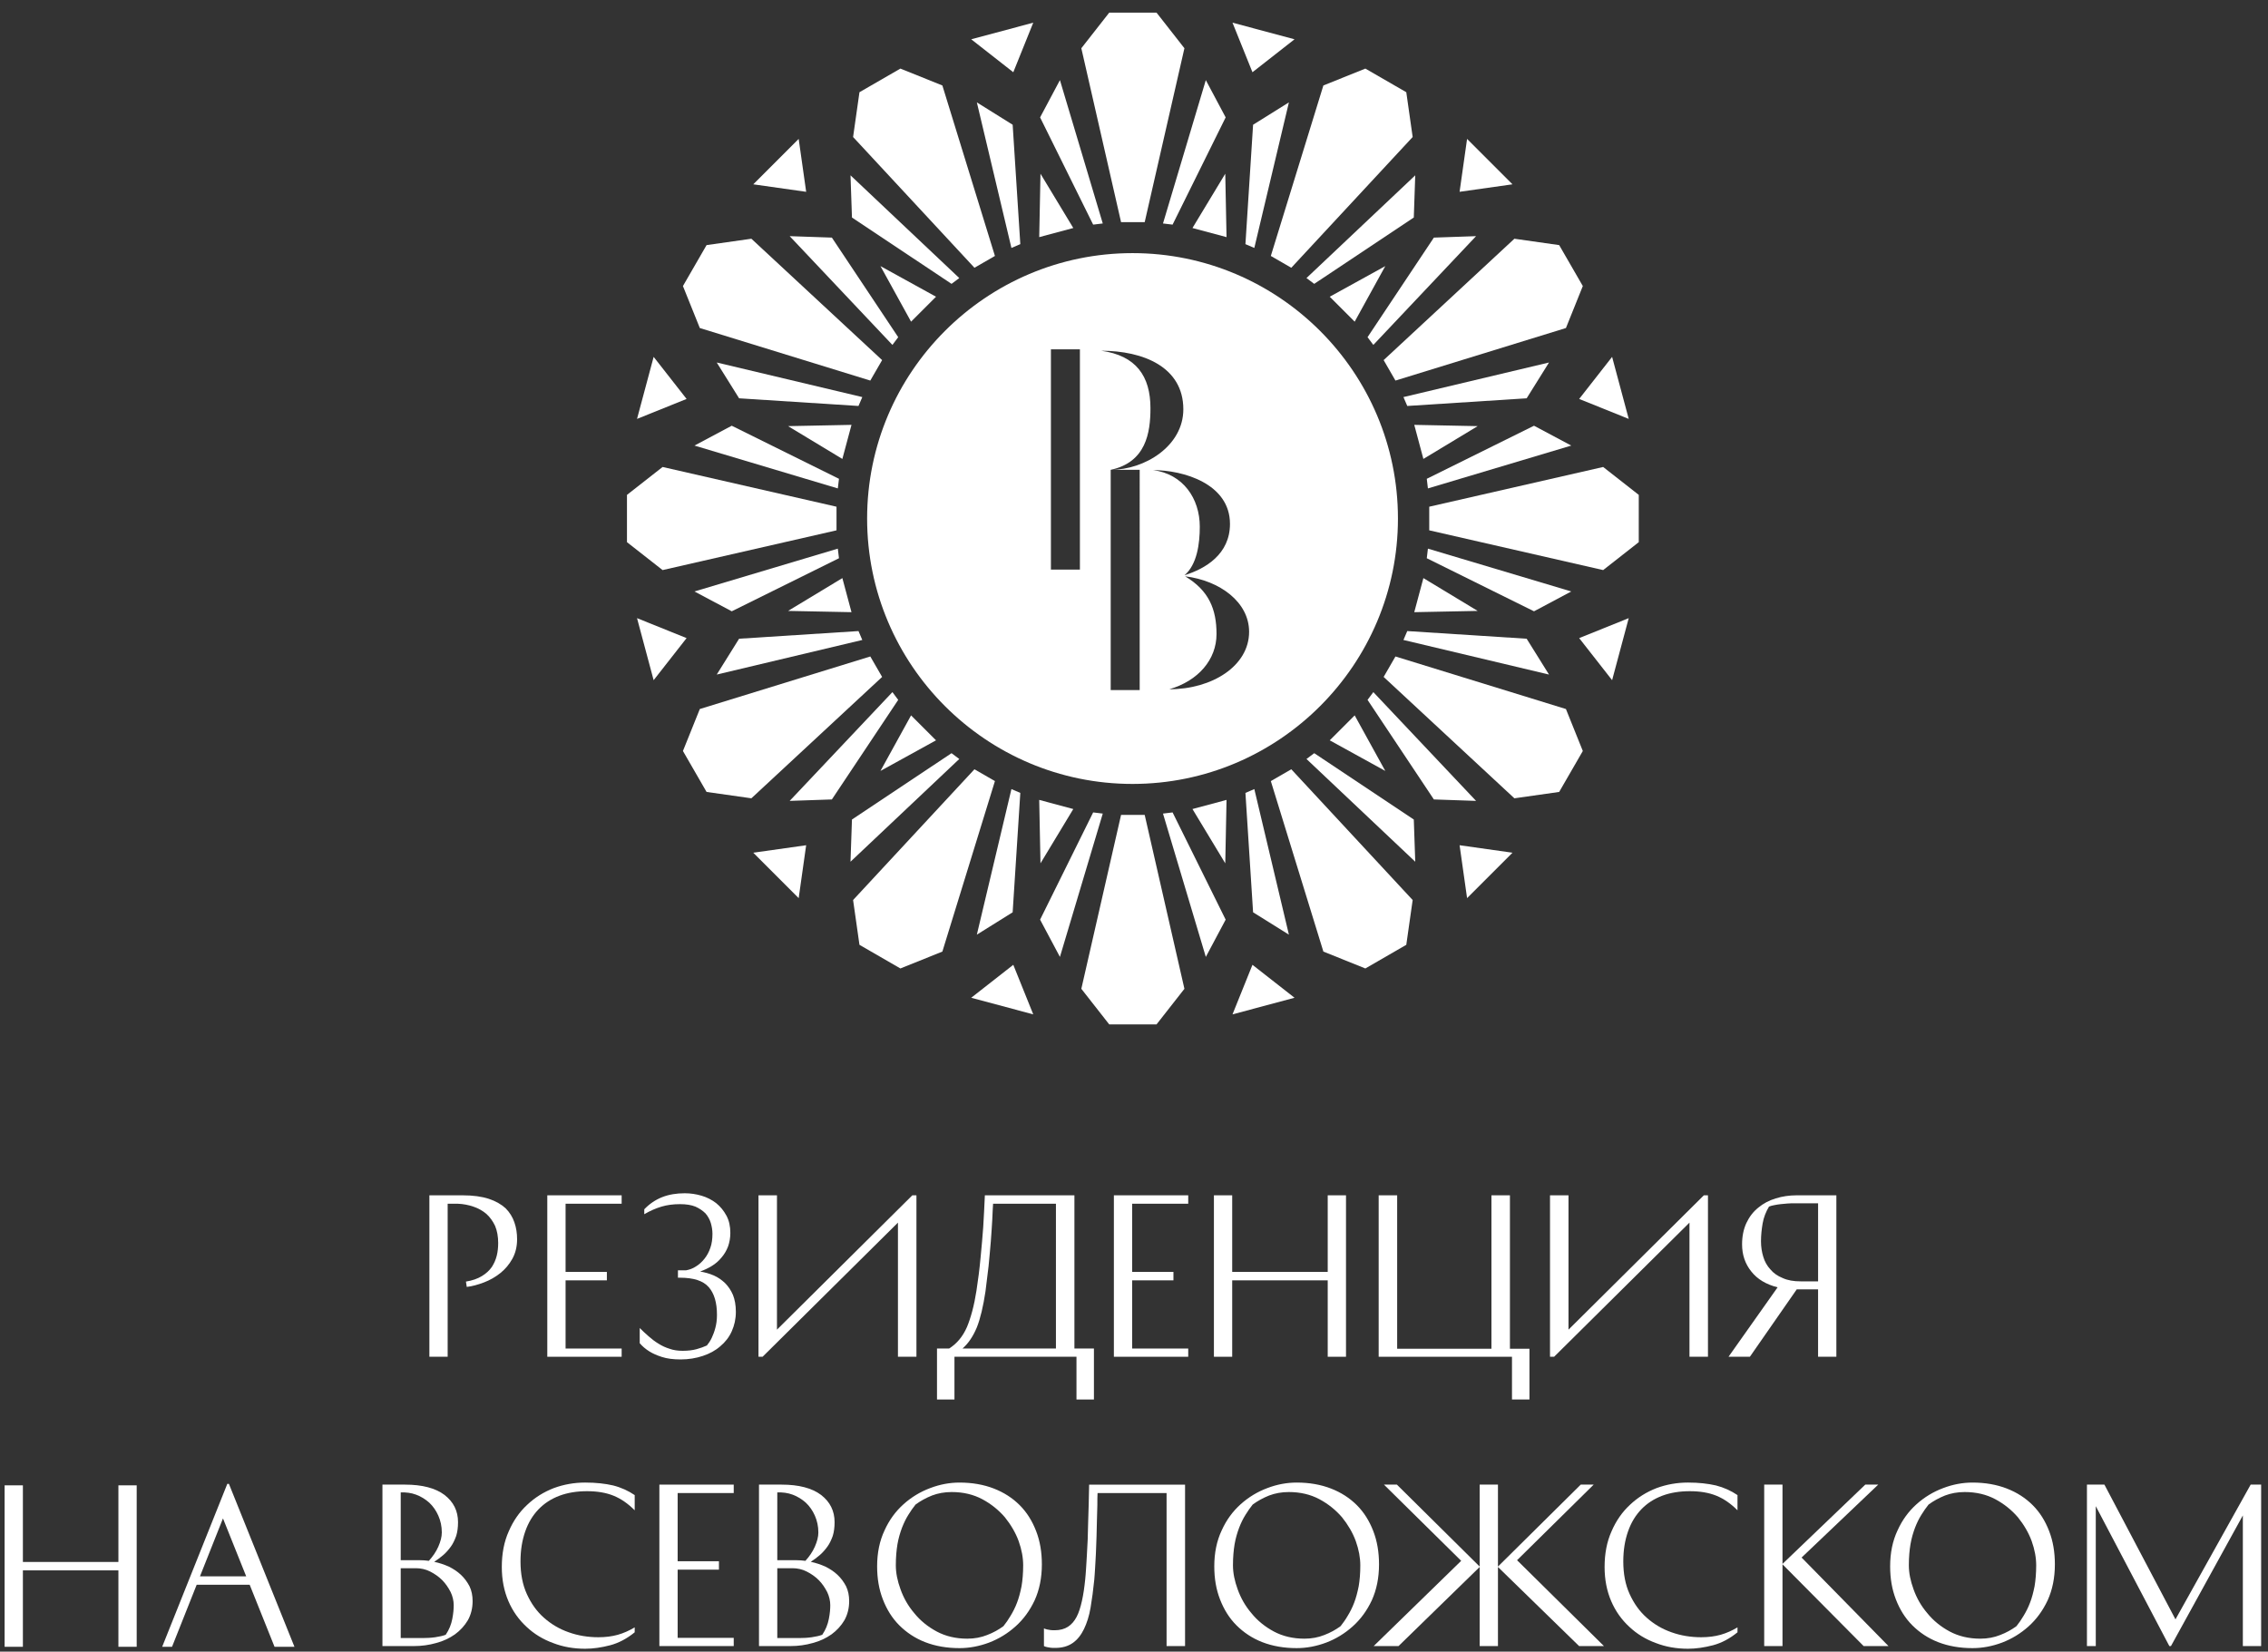 <?xml version="1.0" encoding="utf-8"?>
<!-- Generator: Adobe Illustrator 16.0.0, SVG Export Plug-In . SVG Version: 6.00 Build 0)  -->
<!DOCTYPE svg PUBLIC "-//W3C//DTD SVG 1.1//EN" "http://www.w3.org/Graphics/SVG/1.1/DTD/svg11.dtd">
<svg version="1.1" id="Слой_1" xmlns="http://www.w3.org/2000/svg" xmlns:xlink="http://www.w3.org/1999/xlink" x="0px" y="0px"
	 width="299.583px" height="218.167px" viewBox="0 0 299.583 218.167" enable-background="new 0 0 299.583 218.167"
	 xml:space="preserve">
<rect x="0" y="0" width="299.583" height="218.167" fill="#333333" stroke="none"/>
<g>
	<path fill="#FFFFFF" d="M67.679,166.274c0.406-0.732,0.625-1.6,0.625-2.578c0-0.785-0.109-1.52-0.354-2.225
		c-0.244-0.705-0.624-1.328-1.166-1.871c-0.571-0.516-1.303-0.949-2.226-1.248s-2.062-0.461-3.445-0.461h-4.396v21.326h2.415
		v-20.215h1.329c0.733,0.027,1.412,0.162,2.062,0.381c0.651,0.217,1.221,0.543,1.709,0.949c0.489,0.434,0.869,0.977,1.167,1.602
		c0.271,0.65,0.407,1.41,0.407,2.252c0,0.568-0.054,1.139-0.189,1.682c-0.136,0.543-0.353,1.031-0.651,1.492
		c-0.325,0.463-0.759,0.867-1.303,1.193c-0.57,0.354-1.274,0.598-2.116,0.734l0.109,0.703c0.733-0.08,1.492-0.299,2.279-0.596
		c0.787-0.299,1.492-0.705,2.144-1.221C66.73,167.659,67.272,167.008,67.679,166.274z"/>
	<polygon fill="#FFFFFF" points="82.115,178.131 74.708,178.131 74.708,169.124 80.162,169.124 80.162,168.01 74.708,168.01 
		74.708,159.002 82.115,159.002 82.115,157.891 72.293,157.891 72.293,179.217 82.115,179.217 	"/>
	<path fill="#FFFFFF" d="M95.764,169.475c-0.434-0.406-0.923-0.758-1.492-1.002c-0.57-0.246-1.167-0.408-1.791-0.516
		c0.542-0.191,1.058-0.436,1.547-0.734c0.489-0.297,0.923-0.678,1.275-1.111c0.353-0.408,0.651-0.896,0.869-1.465
		c0.19-0.543,0.299-1.141,0.299-1.791c0-0.869-0.164-1.629-0.516-2.279s-0.787-1.193-1.357-1.654
		c-0.569-0.436-1.194-0.76-1.926-0.979c-0.733-0.215-1.466-0.324-2.226-0.324c-1.085,0-2.089,0.162-2.984,0.514
		c-0.895,0.354-1.682,0.896-2.36,1.602v0.652c0.786-0.461,1.546-0.787,2.279-1.004c0.732-0.219,1.545-0.326,2.442-0.326
		c0.813,0,1.492,0.107,2.035,0.326c0.542,0.244,0.976,0.543,1.33,0.895c0.325,0.381,0.569,0.814,0.705,1.275
		c0.135,0.463,0.216,0.949,0.216,1.412c0,0.678-0.081,1.301-0.271,1.844c-0.19,0.57-0.461,1.059-0.787,1.465
		c-0.325,0.408-0.705,0.76-1.112,1.004c-0.407,0.271-0.84,0.434-1.303,0.516h-1.085v0.979h0.244c1.818,0,3.093,0.406,3.825,1.248
		c0.733,0.84,1.086,2.061,1.086,3.662c0,0.678-0.082,1.248-0.218,1.736c-0.135,0.516-0.298,0.922-0.46,1.275
		c-0.19,0.406-0.408,0.732-0.651,1.031c-0.408,0.189-0.868,0.352-1.357,0.486c-0.488,0.137-1.112,0.219-1.845,0.219
		c-0.625,0-1.221-0.082-1.737-0.271c-0.516-0.162-1.003-0.381-1.466-0.68c-0.461-0.27-0.867-0.596-1.275-0.949
		c-0.406-0.352-0.813-0.732-1.193-1.111v2.008c0.353,0.406,0.759,0.76,1.275,1.084c0.434,0.271,0.977,0.516,1.656,0.732
		c0.677,0.219,1.49,0.326,2.468,0.326c1.058,0,2.035-0.162,2.93-0.461c0.896-0.297,1.655-0.705,2.308-1.275
		c0.65-0.543,1.166-1.193,1.519-1.98c0.352-0.787,0.542-1.627,0.542-2.578c0-0.867-0.136-1.6-0.38-2.223
		C96.551,170.426,96.198,169.911,95.764,169.475z"/>
	<polygon fill="#FFFFFF" points="118.611,161.499 118.611,179.217 121.053,179.217 121.053,157.891 120.511,157.891 
		102.631,175.635 102.631,157.891 100.189,157.891 100.189,179.217 100.731,179.217 	"/>
	<path fill="#FFFFFF" d="M144.499,184.86v-6.729h-2.578v-20.24h-11.83c-0.055,1.383-0.136,2.768-0.217,4.205
		c-0.082,1.248-0.218,2.604-0.353,4.07c-0.136,1.492-0.326,2.93-0.542,4.34c-0.298,1.928-0.732,3.527-1.248,4.775
		c-0.543,1.248-1.33,2.197-2.361,2.85h-1.601v6.729h2.306v-5.643h16.118v5.643H144.499z M139.48,178.131h-12.347
		c0.788-0.678,1.412-1.629,1.9-2.795c0.462-1.166,0.842-2.768,1.14-4.748c0.136-1.086,0.272-2.197,0.408-3.338
		c0.108-1.139,0.216-2.225,0.298-3.283c0.082-1.031,0.136-1.98,0.19-2.848c0.027-0.867,0.082-1.574,0.108-2.117h8.303V178.131z"/>
	<polygon fill="#FFFFFF" points="147.134,179.217 156.955,179.217 156.955,178.131 149.548,178.131 149.548,169.124 
		155.002,169.124 155.002,168.01 149.548,168.01 149.548,159.002 156.955,159.002 156.955,157.891 147.134,157.891 	"/>
	<polygon fill="#FFFFFF" points="162.763,169.124 175.38,169.124 175.38,179.217 177.795,179.217 177.795,157.891 175.38,157.891 
		175.38,168.01 162.763,168.01 162.763,157.891 160.348,157.891 160.348,179.217 162.763,179.217 	"/>
	<polygon fill="#FFFFFF" points="202.027,184.86 202.027,178.159 199.449,178.159 199.449,157.891 197.007,157.891 197.007,178.159 
		184.553,178.159 184.553,157.891 182.111,157.891 182.111,179.217 199.72,179.217 199.72,184.86 	"/>
	<polygon fill="#FFFFFF" points="207.185,157.891 204.743,157.891 204.743,179.217 205.285,179.217 223.165,161.499 
		223.165,179.217 225.607,179.217 225.607,157.891 225.065,157.891 207.185,175.635 	"/>
	<path fill="#FFFFFF" d="M237.359,170.317h2.793v8.9h2.416v-21.326h-5.236c-0.977,0-1.899,0.135-2.768,0.406
		c-0.896,0.271-1.655,0.678-2.307,1.221c-0.678,0.543-1.194,1.221-1.575,2.035c-0.379,0.814-0.569,1.764-0.569,2.822
		c0,1.383,0.408,2.578,1.221,3.582c0.787,1.004,1.954,1.709,3.473,2.088l-6.484,9.172h2.822l6.187-8.9H237.359z M233.859,167.686
		c-0.433-0.463-0.759-1.031-0.949-1.684c-0.19-0.623-0.298-1.303-0.298-2.035c0-0.787,0.081-1.572,0.216-2.359
		s0.434-1.547,0.842-2.225c0.189-0.082,0.407-0.137,0.677-0.189c0.272-0.055,0.57-0.109,0.869-0.137
		c0.298-0.027,0.597-0.055,0.895-0.082c0.3-0.027,0.598-0.027,0.842-0.027h3.201v10.311h-2.278c-0.95,0-1.736-0.135-2.388-0.434
		C234.809,168.553,234.266,168.174,233.859,167.686z"/>
	<polygon fill="#FFFFFF" points="15.64,206.323 3.024,206.323 3.024,196.202 0.609,196.202 0.609,217.528 3.024,217.528 
		3.024,207.434 15.64,207.434 15.64,217.528 18.056,217.528 18.056,196.202 15.64,196.202 	"/>
	<path fill="#FFFFFF" d="M30.023,196.01l-8.601,21.518h1.302l3.256-8.195h7.001l3.283,8.195h2.631L30.24,196.01H30.023z
		 M26.415,208.221l3.039-7.652l3.066,7.652H26.415z"/>
	<path fill="#FFFFFF" d="M181.396,202.237c-0.515-1.328-1.22-2.469-2.17-3.418s-2.089-1.682-3.418-2.197
		c-1.329-0.516-2.849-0.787-4.531-0.787c-1.303,0-2.604,0.244-3.881,0.732c-1.301,0.488-2.468,1.193-3.5,2.117
		c-1.059,0.949-1.899,2.088-2.523,3.473c-0.651,1.385-0.976,2.957-0.976,4.748c0,1.6,0.243,3.039,0.76,4.369
		c0.515,1.328,1.221,2.469,2.17,3.418c0.95,0.949,2.089,1.709,3.418,2.225s2.848,0.787,4.532,0.787c1.303,0,2.604-0.244,3.907-0.732
		c1.275-0.488,2.441-1.193,3.5-2.143c1.032-0.924,1.873-2.062,2.523-3.447c0.625-1.383,0.95-2.957,0.95-4.748
		C182.156,205.032,181.912,203.567,181.396,202.237z M179.47,209.538c-0.164,0.812-0.354,1.545-0.598,2.17
		c-0.244,0.65-0.542,1.221-0.84,1.709c-0.299,0.516-0.625,0.977-0.95,1.383c-0.624,0.463-1.356,0.869-2.144,1.168
		c-0.814,0.326-1.683,0.488-2.633,0.488c-1.519,0-2.875-0.326-4.042-0.949c-1.166-0.625-2.169-1.438-2.957-2.416
		c-0.814-0.949-1.411-2.008-1.818-3.146c-0.407-1.111-0.624-2.172-0.624-3.174c0-1.059,0.081-1.98,0.216-2.795
		c0.136-0.789,0.354-1.52,0.598-2.172c0.243-0.623,0.515-1.193,0.841-1.709c0.299-0.488,0.624-0.949,0.949-1.355
		c0.625-0.463,1.357-0.869,2.17-1.195c0.788-0.299,1.656-0.459,2.605-0.459c1.52,0,2.875,0.324,4.043,0.949
		c1.165,0.623,2.17,1.438,2.984,2.387c0.787,0.977,1.41,2.035,1.817,3.146c0.406,1.141,0.597,2.197,0.597,3.203
		C179.687,207.829,179.605,208.75,179.47,209.538z"/>
	<path fill="#FFFFFF" d="M60.882,208.018c-0.461-0.434-1.004-0.787-1.601-1.086c-0.625-0.271-1.249-0.488-1.926-0.625
		c0.407-0.27,0.813-0.568,1.194-0.895c0.38-0.326,0.705-0.705,1.003-1.113c0.299-0.406,0.516-0.895,0.706-1.41
		c0.162-0.516,0.244-1.139,0.244-1.818c0-1.492-0.596-2.686-1.791-3.607c-1.194-0.896-2.931-1.357-5.209-1.357h-2.985v21.326h4.178
		c1.004,0,1.981-0.135,2.931-0.406c0.922-0.244,1.736-0.625,2.469-1.141c0.705-0.516,1.274-1.139,1.709-1.871
		c0.407-0.734,0.624-1.574,0.624-2.523c0-0.734-0.135-1.385-0.407-1.953C61.724,208.967,61.344,208.452,60.882,208.018z
		 M52.933,197.137c0.706-0.027,1.384,0.055,2.036,0.299c0.65,0.244,1.221,0.598,1.735,1.057c0.489,0.463,0.895,1.031,1.194,1.711
		c0.299,0.678,0.461,1.41,0.461,2.225c0,0.57-0.163,1.193-0.461,1.871c-0.299,0.68-0.732,1.303-1.249,1.873
		c-0.406-0.053-0.813-0.082-1.193-0.082h-2.524V197.137z M59.742,213.85c-0.135,0.707-0.406,1.412-0.867,2.09
		c-0.354,0.135-0.814,0.244-1.384,0.326c-0.569,0.082-1.113,0.107-1.628,0.107h-2.931v-9.225h2.007c0.651,0,1.276,0.135,1.872,0.436
		c0.597,0.299,1.14,0.678,1.601,1.139c0.462,0.461,0.814,1.004,1.113,1.574c0.271,0.568,0.406,1.166,0.406,1.736
		C59.932,212.547,59.878,213.172,59.742,213.85z"/>
	<path fill="#FFFFFF" d="M134.691,198.819c-0.95-0.949-2.089-1.682-3.418-2.197c-1.33-0.516-2.85-0.787-4.532-0.787
		c-1.303,0-2.604,0.244-3.88,0.732c-1.302,0.488-2.469,1.193-3.5,2.117c-1.059,0.949-1.899,2.088-2.523,3.473
		c-0.65,1.385-0.977,2.957-0.977,4.748c0,1.6,0.244,3.039,0.76,4.369c0.515,1.328,1.221,2.469,2.17,3.418
		c0.95,0.949,2.089,1.709,3.418,2.225s2.849,0.787,4.532,0.787c1.303,0,2.604-0.244,3.907-0.732c1.275-0.488,2.442-1.193,3.5-2.143
		c1.032-0.924,1.873-2.062,2.523-3.447c0.624-1.383,0.95-2.957,0.95-4.748c0-1.602-0.244-3.066-0.76-4.396
		C136.346,200.909,135.64,199.768,134.691,198.819z M134.935,209.538c-0.164,0.812-0.354,1.545-0.598,2.17
		c-0.244,0.65-0.542,1.221-0.84,1.709c-0.299,0.516-0.625,0.977-0.949,1.383c-0.625,0.463-1.357,0.869-2.144,1.168
		c-0.814,0.326-1.683,0.488-2.632,0.488c-1.52,0-2.875-0.326-4.042-0.949c-1.167-0.625-2.17-1.438-2.957-2.416
		c-0.814-0.949-1.411-2.008-1.818-3.146c-0.408-1.111-0.624-2.172-0.624-3.174c0-1.059,0.08-1.98,0.216-2.795
		c0.137-0.789,0.354-1.52,0.598-2.172c0.244-0.623,0.516-1.193,0.841-1.709c0.299-0.488,0.624-0.949,0.95-1.355
		c0.625-0.463,1.357-0.869,2.17-1.195c0.788-0.299,1.656-0.459,2.605-0.459c1.52,0,2.875,0.324,4.043,0.949
		c1.166,0.623,2.17,1.438,2.984,2.387c0.786,0.977,1.41,2.035,1.818,3.146c0.406,1.141,0.596,2.197,0.596,3.203
		C135.151,207.829,135.07,208.75,134.935,209.538z"/>
	<polygon fill="#FFFFFF" points="87.097,217.432 96.919,217.432 96.919,216.348 89.511,216.348 89.511,207.338 94.965,207.338 
		94.965,206.227 89.511,206.227 89.511,197.219 96.919,197.219 96.919,196.106 87.097,196.106 	"/>
	<path fill="#FFFFFF" d="M110.622,208.018c-0.462-0.434-1.003-0.787-1.601-1.086c-0.625-0.271-1.248-0.488-1.925-0.625
		c0.406-0.27,0.813-0.568,1.193-0.895s0.705-0.705,1.003-1.113c0.299-0.406,0.517-0.895,0.706-1.41
		c0.162-0.516,0.244-1.139,0.244-1.818c0-1.492-0.597-2.686-1.791-3.607c-1.194-0.896-2.93-1.357-5.209-1.357h-2.985v21.326h4.178
		c1.004,0,1.981-0.135,2.93-0.406c0.923-0.244,1.737-0.625,2.47-1.141c0.705-0.516,1.275-1.139,1.709-1.871
		c0.407-0.734,0.624-1.574,0.624-2.523c0-0.734-0.135-1.385-0.407-1.953C111.463,208.967,111.083,208.452,110.622,208.018z
		 M102.673,197.137c0.705-0.027,1.383,0.055,2.035,0.299c0.65,0.244,1.221,0.598,1.735,1.057c0.489,0.463,0.896,1.031,1.194,1.711
		c0.299,0.678,0.461,1.41,0.461,2.225c0,0.57-0.163,1.193-0.461,1.871c-0.299,0.68-0.731,1.303-1.248,1.873
		c-0.407-0.053-0.814-0.082-1.193-0.082h-2.523V197.137z M109.482,213.85c-0.136,0.707-0.407,1.412-0.868,2.09
		c-0.354,0.135-0.814,0.244-1.384,0.326s-1.113,0.107-1.628,0.107h-2.93v-9.225h2.007c0.651,0,1.275,0.135,1.872,0.436
		c0.597,0.299,1.14,0.678,1.601,1.139c0.462,0.461,0.814,1.004,1.112,1.574c0.271,0.568,0.407,1.166,0.407,1.736
		C109.672,212.547,109.619,213.172,109.482,213.85z"/>
	<path fill="#FFFFFF" d="M77.299,195.834c-1.437,0-2.821,0.244-4.151,0.732c-1.329,0.518-2.497,1.248-3.5,2.197
		c-1.031,0.949-1.845,2.117-2.441,3.502c-0.624,1.383-0.922,2.957-0.922,4.721c0,1.682,0.299,3.174,0.868,4.504
		c0.57,1.33,1.385,2.469,2.388,3.391c1.004,0.949,2.17,1.656,3.5,2.145c1.329,0.516,2.74,0.76,4.259,0.76
		c1.058,0,2.171-0.164,3.31-0.463c1.113-0.297,2.199-0.867,3.229-1.709v-0.65c-0.733,0.436-1.465,0.76-2.225,0.977
		c-0.787,0.217-1.627,0.326-2.577,0.326c-1.384,0-2.686-0.217-3.907-0.652c-1.248-0.434-2.333-1.084-3.283-1.926
		s-1.682-1.873-2.252-3.121c-0.569-1.248-0.841-2.684-0.841-4.312c0-1.494,0.218-2.795,0.625-3.961
		c0.406-1.168,1.003-2.145,1.764-2.932c0.76-0.787,1.682-1.383,2.768-1.791c1.084-0.406,2.306-0.596,3.635-0.596
		s2.496,0.189,3.5,0.596c1.004,0.408,1.926,1.059,2.794,1.928v-2.008c-0.84-0.57-1.791-1.006-2.849-1.275
		C79.931,195.971,78.711,195.834,77.299,195.834z"/>
	<path fill="#FFFFFF" d="M143.73,201.262c-0.027,0.678-0.027,1.383-0.055,2.088c-0.027,0.732-0.081,1.41-0.108,2.062
		c-0.027,0.65-0.081,1.248-0.108,1.791c-0.028,0.568-0.082,1.031-0.109,1.383c-0.109,1.086-0.245,2.035-0.435,2.877
		c-0.189,0.842-0.407,1.547-0.705,2.115c-0.299,0.57-0.679,1.006-1.14,1.303c-0.462,0.299-1.059,0.461-1.737,0.461
		c-0.216,0-0.406,0-0.57-0.025c-0.189-0.027-0.325-0.055-0.46-0.082c-0.136-0.027-0.272-0.082-0.407-0.137v2.334
		c0.108,0.055,0.244,0.109,0.407,0.137c0.135,0.027,0.271,0.053,0.46,0.08c0.19,0.027,0.38,0.027,0.599,0.027
		c0.949,0,1.709-0.217,2.332-0.65c0.625-0.436,1.112-1.059,1.492-1.846c0.38-0.787,0.679-1.709,0.869-2.822
		c0.19-1.111,0.353-2.332,0.489-3.689c0.026-0.406,0.081-0.922,0.108-1.547c0.027-0.598,0.082-1.248,0.108-1.953
		c0.027-0.705,0.054-1.438,0.082-2.197c0.027-0.76,0.027-1.494,0.054-2.199c0.028-0.705,0.028-1.355,0.055-1.979
		c0-0.625,0-1.141,0.027-1.574h9.116v20.213h2.442v-21.326h-12.671C143.838,197.924,143.784,199.633,143.73,201.262z"/>
	<polygon fill="#FFFFFF" points="210.511,196.106 208.802,196.106 197.867,206.932 197.867,196.106 195.452,196.106 
		195.452,206.932 184.517,196.106 182.808,196.106 193.01,206.172 181.451,217.432 184.734,217.432 195.452,206.987 
		195.452,217.432 197.867,217.432 197.867,206.987 208.584,217.432 211.867,217.432 200.39,206.09 	"/>
	<path fill="#FFFFFF" d="M222.968,195.834c-1.438,0-2.821,0.244-4.151,0.732c-1.329,0.518-2.497,1.248-3.5,2.197
		c-1.03,0.949-1.845,2.117-2.441,3.502c-0.623,1.383-0.923,2.957-0.923,4.721c0,1.682,0.3,3.174,0.869,4.504
		c0.57,1.33,1.383,2.469,2.388,3.391c1.003,0.949,2.171,1.656,3.5,2.145c1.329,0.516,2.739,0.76,4.259,0.76
		c1.059,0,2.171-0.164,3.311-0.463c1.113-0.297,2.198-0.867,3.229-1.709v-0.65c-0.733,0.436-1.465,0.76-2.225,0.977
		c-0.788,0.217-1.627,0.326-2.577,0.326c-1.385,0-2.688-0.217-3.908-0.652c-1.248-0.434-2.333-1.084-3.283-1.926
		c-0.949-0.842-1.682-1.873-2.252-3.121c-0.57-1.248-0.841-2.684-0.841-4.312c0-1.494,0.217-2.795,0.625-3.961
		c0.406-1.168,1.004-2.145,1.763-2.932c0.76-0.787,1.682-1.383,2.769-1.791c1.085-0.406,2.305-0.596,3.634-0.596
		c1.33,0,2.497,0.189,3.501,0.596c1.003,0.408,1.926,1.059,2.794,1.928v-2.008c-0.841-0.57-1.792-1.006-2.849-1.275
		C225.6,195.971,224.38,195.834,222.968,195.834z"/>
	<polygon fill="#FFFFFF" points="248.097,196.106 246.387,196.106 235.452,206.579 235.452,196.106 233.036,196.106 
		233.036,217.432 235.452,217.432 235.452,206.633 246.168,217.432 249.451,217.432 237.975,205.739 	"/>
	<path fill="#FFFFFF" d="M268.501,198.819c-0.949-0.949-2.088-1.682-3.418-2.197c-1.329-0.516-2.85-0.787-4.532-0.787
		c-1.303,0-2.604,0.244-3.881,0.732c-1.301,0.488-2.468,1.193-3.499,2.117c-1.059,0.949-1.899,2.088-2.523,3.473
		c-0.65,1.385-0.976,2.957-0.976,4.748c0,1.6,0.244,3.039,0.76,4.369c0.515,1.328,1.221,2.469,2.17,3.418s2.088,1.709,3.418,2.225
		s2.849,0.787,4.531,0.787c1.303,0,2.604-0.244,3.908-0.732c1.274-0.488,2.442-1.193,3.5-2.143c1.029-0.924,1.871-2.062,2.521-3.447
		c0.625-1.383,0.951-2.957,0.951-4.748c0-1.602-0.244-3.066-0.76-4.396C270.158,200.909,269.453,199.768,268.501,198.819z
		 M268.748,209.538c-0.164,0.812-0.354,1.545-0.6,2.17c-0.244,0.65-0.541,1.221-0.84,1.709c-0.299,0.516-0.625,0.977-0.949,1.383
		c-0.625,0.463-1.357,0.869-2.143,1.168c-0.814,0.326-1.684,0.488-2.633,0.488c-1.52,0-2.875-0.326-4.043-0.949
		c-1.166-0.625-2.17-1.438-2.957-2.416c-0.814-0.949-1.411-2.008-1.816-3.146c-0.408-1.111-0.625-2.172-0.625-3.174
		c0-1.059,0.08-1.98,0.217-2.795c0.135-0.789,0.353-1.52,0.597-2.172c0.243-0.623,0.516-1.193,0.841-1.709
		c0.299-0.488,0.624-0.949,0.949-1.355c0.625-0.463,1.357-0.869,2.17-1.195c0.789-0.299,1.656-0.459,2.605-0.459
		c1.521,0,2.877,0.324,4.044,0.949c1.166,0.623,2.169,1.438,2.984,2.387c0.787,0.977,1.412,2.035,1.818,3.146
		c0.406,1.141,0.596,2.197,0.596,3.203C268.962,207.829,268.882,208.75,268.748,209.538z"/>
	<polygon fill="#FFFFFF" points="297.294,196.106 287.361,213.905 277.974,196.106 275.667,196.106 275.667,217.432 
		276.835,217.432 276.835,198.956 286.55,217.432 286.765,217.432 296.261,200.176 296.261,217.432 298.677,217.432 
		298.677,196.106 	"/>
	<path fill="#FFFFFF" d="M184.657,68.492c0-19.334-15.729-35.057-35.058-35.057c-19.331,0-35.06,15.723-35.06,35.057
		c0,19.332,15.729,35.059,35.06,35.059C168.928,103.551,184.657,87.824,184.657,68.492z M142.647,75.238h-3.83V46.145h3.83V75.238z
		 M150.544,91.156h-3.83V62.061c4.659-0.998,5.251-4.885,5.251-8.143c0-4.221-1.895-6.959-6.515-7.588
		c5.567,0,10.858,2.146,10.858,7.736c0,4.848-5.094,7.994-9.595,7.994h3.83V91.156z M162.469,69.205
		c0,3.998-3.238,5.924-6.002,6.775c1.659-1.408,2.014-4.184,2.014-6.404c0-3.738-2.211-6.959-6.159-7.477
		C156.27,62.1,162.469,63.875,162.469,69.205z M154.453,91.045c3.831-1.109,6.239-3.924,6.239-7.291
		c0-3.258-0.987-5.738-4.146-7.627c4.58,0.557,8.45,3.406,8.45,7.33C164.996,87.973,160.1,91.045,154.453,91.045z"/>
	<polygon fill="#FFFFFF" points="154.889,29.671 161.899,15.506 159.278,10.583 153.621,29.519 	"/>
	<polygon fill="#FFFFFF" points="151.204,29.345 156.452,6.372 152.766,1.667 146.521,1.667 142.834,6.372 148.083,29.345 	"/>
	<polygon fill="#FFFFFF" points="145.666,29.519 140.008,10.583 137.388,15.506 144.396,29.671 	"/>
	<polygon fill="#FFFFFF" points="154.889,107.314 153.621,107.467 159.278,126.401 161.899,121.479 	"/>
	<polygon fill="#FFFFFF" points="152.766,135.317 156.452,130.614 151.204,107.641 148.083,107.641 142.834,130.614 
		146.521,135.317 	"/>
	<polygon fill="#FFFFFF" points="140.008,126.401 145.666,107.467 144.396,107.314 137.388,121.479 	"/>
	<polygon fill="#FFFFFF" points="129.033,13.524 133.601,32.751 134.775,32.249 133.764,16.477 	"/>
	<polygon fill="#FFFFFF" points="137.439,22.947 137.272,31.324 141.772,30.118 	"/>
	<polygon fill="#FFFFFF" points="136.484,2.995 128.291,5.19 133.847,9.542 	"/>
	<polygon fill="#FFFFFF" points="131.421,33.809 124.479,11.29 118.935,9.06 113.527,12.182 112.686,18.099 128.718,35.37 	"/>
	<polygon fill="#FFFFFF" points="125.689,37.495 126.712,36.73 112.345,23.16 112.537,28.733 	"/>
	<polygon fill="#FFFFFF" points="172.575,100.256 186.942,113.827 186.75,108.252 173.597,99.49 	"/>
	<polygon fill="#FFFFFF" points="180.352,127.926 185.759,124.803 186.601,118.887 170.569,101.615 167.865,103.176 
		174.807,125.696 	"/>
	<polygon fill="#FFFFFF" points="170.253,123.461 165.686,104.232 164.511,104.736 165.522,120.508 	"/>
	<polygon fill="#FFFFFF" points="162.015,105.66 157.514,106.867 161.847,114.038 	"/>
	<polygon fill="#FFFFFF" points="165.439,127.444 162.802,133.991 170.996,131.795 	"/>
	<polygon fill="#FFFFFF" points="117.88,45.561 118.646,44.539 109.884,31.385 104.31,31.194 	"/>
	<polygon fill="#FFFFFF" points="120.345,42.49 123.64,39.195 116.301,35.151 	"/>
	<polygon fill="#FFFFFF" points="105.498,18.349 99.5,24.347 106.488,25.337 	"/>
	<polygon fill="#FFFFFF" points="114.959,50.27 116.521,47.566 99.25,31.535 93.332,32.376 90.21,37.785 92.44,43.33 	"/>
	<polygon fill="#FFFFFF" points="94.675,47.883 97.628,52.613 113.399,53.625 113.902,52.451 	"/>
	<polygon fill="#FFFFFF" points="185.384,84.535 204.611,89.104 201.658,84.371 185.887,83.359 	"/>
	<polygon fill="#FFFFFF" points="209.076,99.201 206.846,93.656 184.327,86.715 182.766,89.418 200.037,105.449 205.954,104.609 	
		"/>
	<polygon fill="#FFFFFF" points="180.64,92.447 189.402,105.6 194.976,105.791 181.406,91.424 	"/>
	<polygon fill="#FFFFFF" points="175.646,97.791 182.985,101.834 178.941,94.496 	"/>
	<polygon fill="#FFFFFF" points="199.787,112.637 192.799,111.649 193.788,118.635 	"/>
	<polygon fill="#FFFFFF" points="91.733,58.857 110.669,64.516 110.821,63.246 96.657,56.236 	"/>
	<polygon fill="#FFFFFF" points="104.097,56.289 111.268,60.621 112.475,56.121 	"/>
	<polygon fill="#FFFFFF" points="86.341,47.141 84.145,55.334 90.692,52.697 	"/>
	<polygon fill="#FFFFFF" points="110.496,70.053 110.496,66.932 87.523,61.684 82.818,65.371 82.818,71.615 87.523,75.303 	"/>
	<polygon fill="#FFFFFF" points="96.657,80.748 110.821,73.738 110.669,72.471 91.734,78.127 	"/>
	<polygon fill="#FFFFFF" points="202.629,56.236 188.465,63.246 188.616,64.516 207.552,58.857 	"/>
	<polygon fill="#FFFFFF" points="188.79,66.932 188.791,70.053 211.763,75.303 216.467,71.615 216.468,65.371 211.763,61.684 	"/>
	<polygon fill="#FFFFFF" points="188.616,72.471 188.465,73.738 202.629,80.748 207.552,78.127 	"/>
	<polygon fill="#FFFFFF" points="195.189,80.697 188.017,76.363 186.812,80.863 	"/>
	<polygon fill="#FFFFFF" points="215.141,81.652 208.595,84.289 212.946,89.846 	"/>
	<polygon fill="#FFFFFF" points="113.399,83.359 97.628,84.371 94.675,89.104 113.902,84.535 	"/>
	<polygon fill="#FFFFFF" points="112.474,80.863 111.269,76.363 104.097,80.697 	"/>
	<polygon fill="#FFFFFF" points="90.692,84.289 84.145,81.652 86.34,89.846 	"/>
	<polygon fill="#FFFFFF" points="114.959,86.715 92.44,93.656 90.21,99.201 93.332,104.609 99.25,105.449 116.521,89.418 	"/>
	<polygon fill="#FFFFFF" points="104.31,105.791 109.883,105.6 118.646,92.447 117.88,91.424 	"/>
	<polygon fill="#FFFFFF" points="181.406,45.561 194.976,31.194 189.402,31.386 180.64,44.539 	"/>
	<polygon fill="#FFFFFF" points="184.327,50.27 206.846,43.33 209.076,37.785 205.954,32.376 200.037,31.535 182.766,47.566 	"/>
	<polygon fill="#FFFFFF" points="185.887,53.625 201.658,52.613 204.611,47.883 185.384,52.451 	"/>
	<polygon fill="#FFFFFF" points="195.189,56.289 186.812,56.121 188.017,60.621 	"/>
	<polygon fill="#FFFFFF" points="215.141,55.334 212.945,47.141 208.595,52.697 	"/>
	<polygon fill="#FFFFFF" points="125.688,99.49 112.536,108.252 112.344,113.827 126.712,100.256 	"/>
	<polygon fill="#FFFFFF" points="120.345,94.496 116.301,101.834 123.64,97.791 	"/>
	<polygon fill="#FFFFFF" points="106.487,111.649 99.5,112.637 105.498,118.635 	"/>
	<polygon fill="#FFFFFF" points="118.935,127.926 124.479,125.696 131.421,103.176 128.717,101.615 112.686,118.887 
		113.527,124.803 	"/>
	<polygon fill="#FFFFFF" points="129.033,123.461 133.763,120.508 134.775,104.736 133.601,104.232 	"/>
	<polygon fill="#FFFFFF" points="137.439,114.04 141.772,106.867 137.271,105.66 	"/>
	<polygon fill="#FFFFFF" points="136.484,133.991 133.847,127.444 128.29,131.795 	"/>
	<polygon fill="#FFFFFF" points="165.522,16.477 164.511,32.249 165.685,32.751 170.253,13.524 	"/>
	<polygon fill="#FFFFFF" points="157.514,30.118 162.015,31.324 161.847,22.947 	"/>
	<polygon fill="#FFFFFF" points="170.996,5.19 162.802,2.995 165.439,9.542 	"/>
	<polygon fill="#FFFFFF" points="170.568,35.37 186.601,18.099 185.759,12.182 180.352,9.059 174.806,11.29 167.865,33.809 	"/>
	<polygon fill="#FFFFFF" points="173.597,37.495 186.75,28.733 186.941,23.16 172.574,36.73 	"/>
	<polygon fill="#FFFFFF" points="175.646,39.195 178.941,42.49 182.984,35.151 	"/>
	<polygon fill="#FFFFFF" points="193.788,18.349 192.798,25.336 199.786,24.347 	"/>
</g>
</svg>
